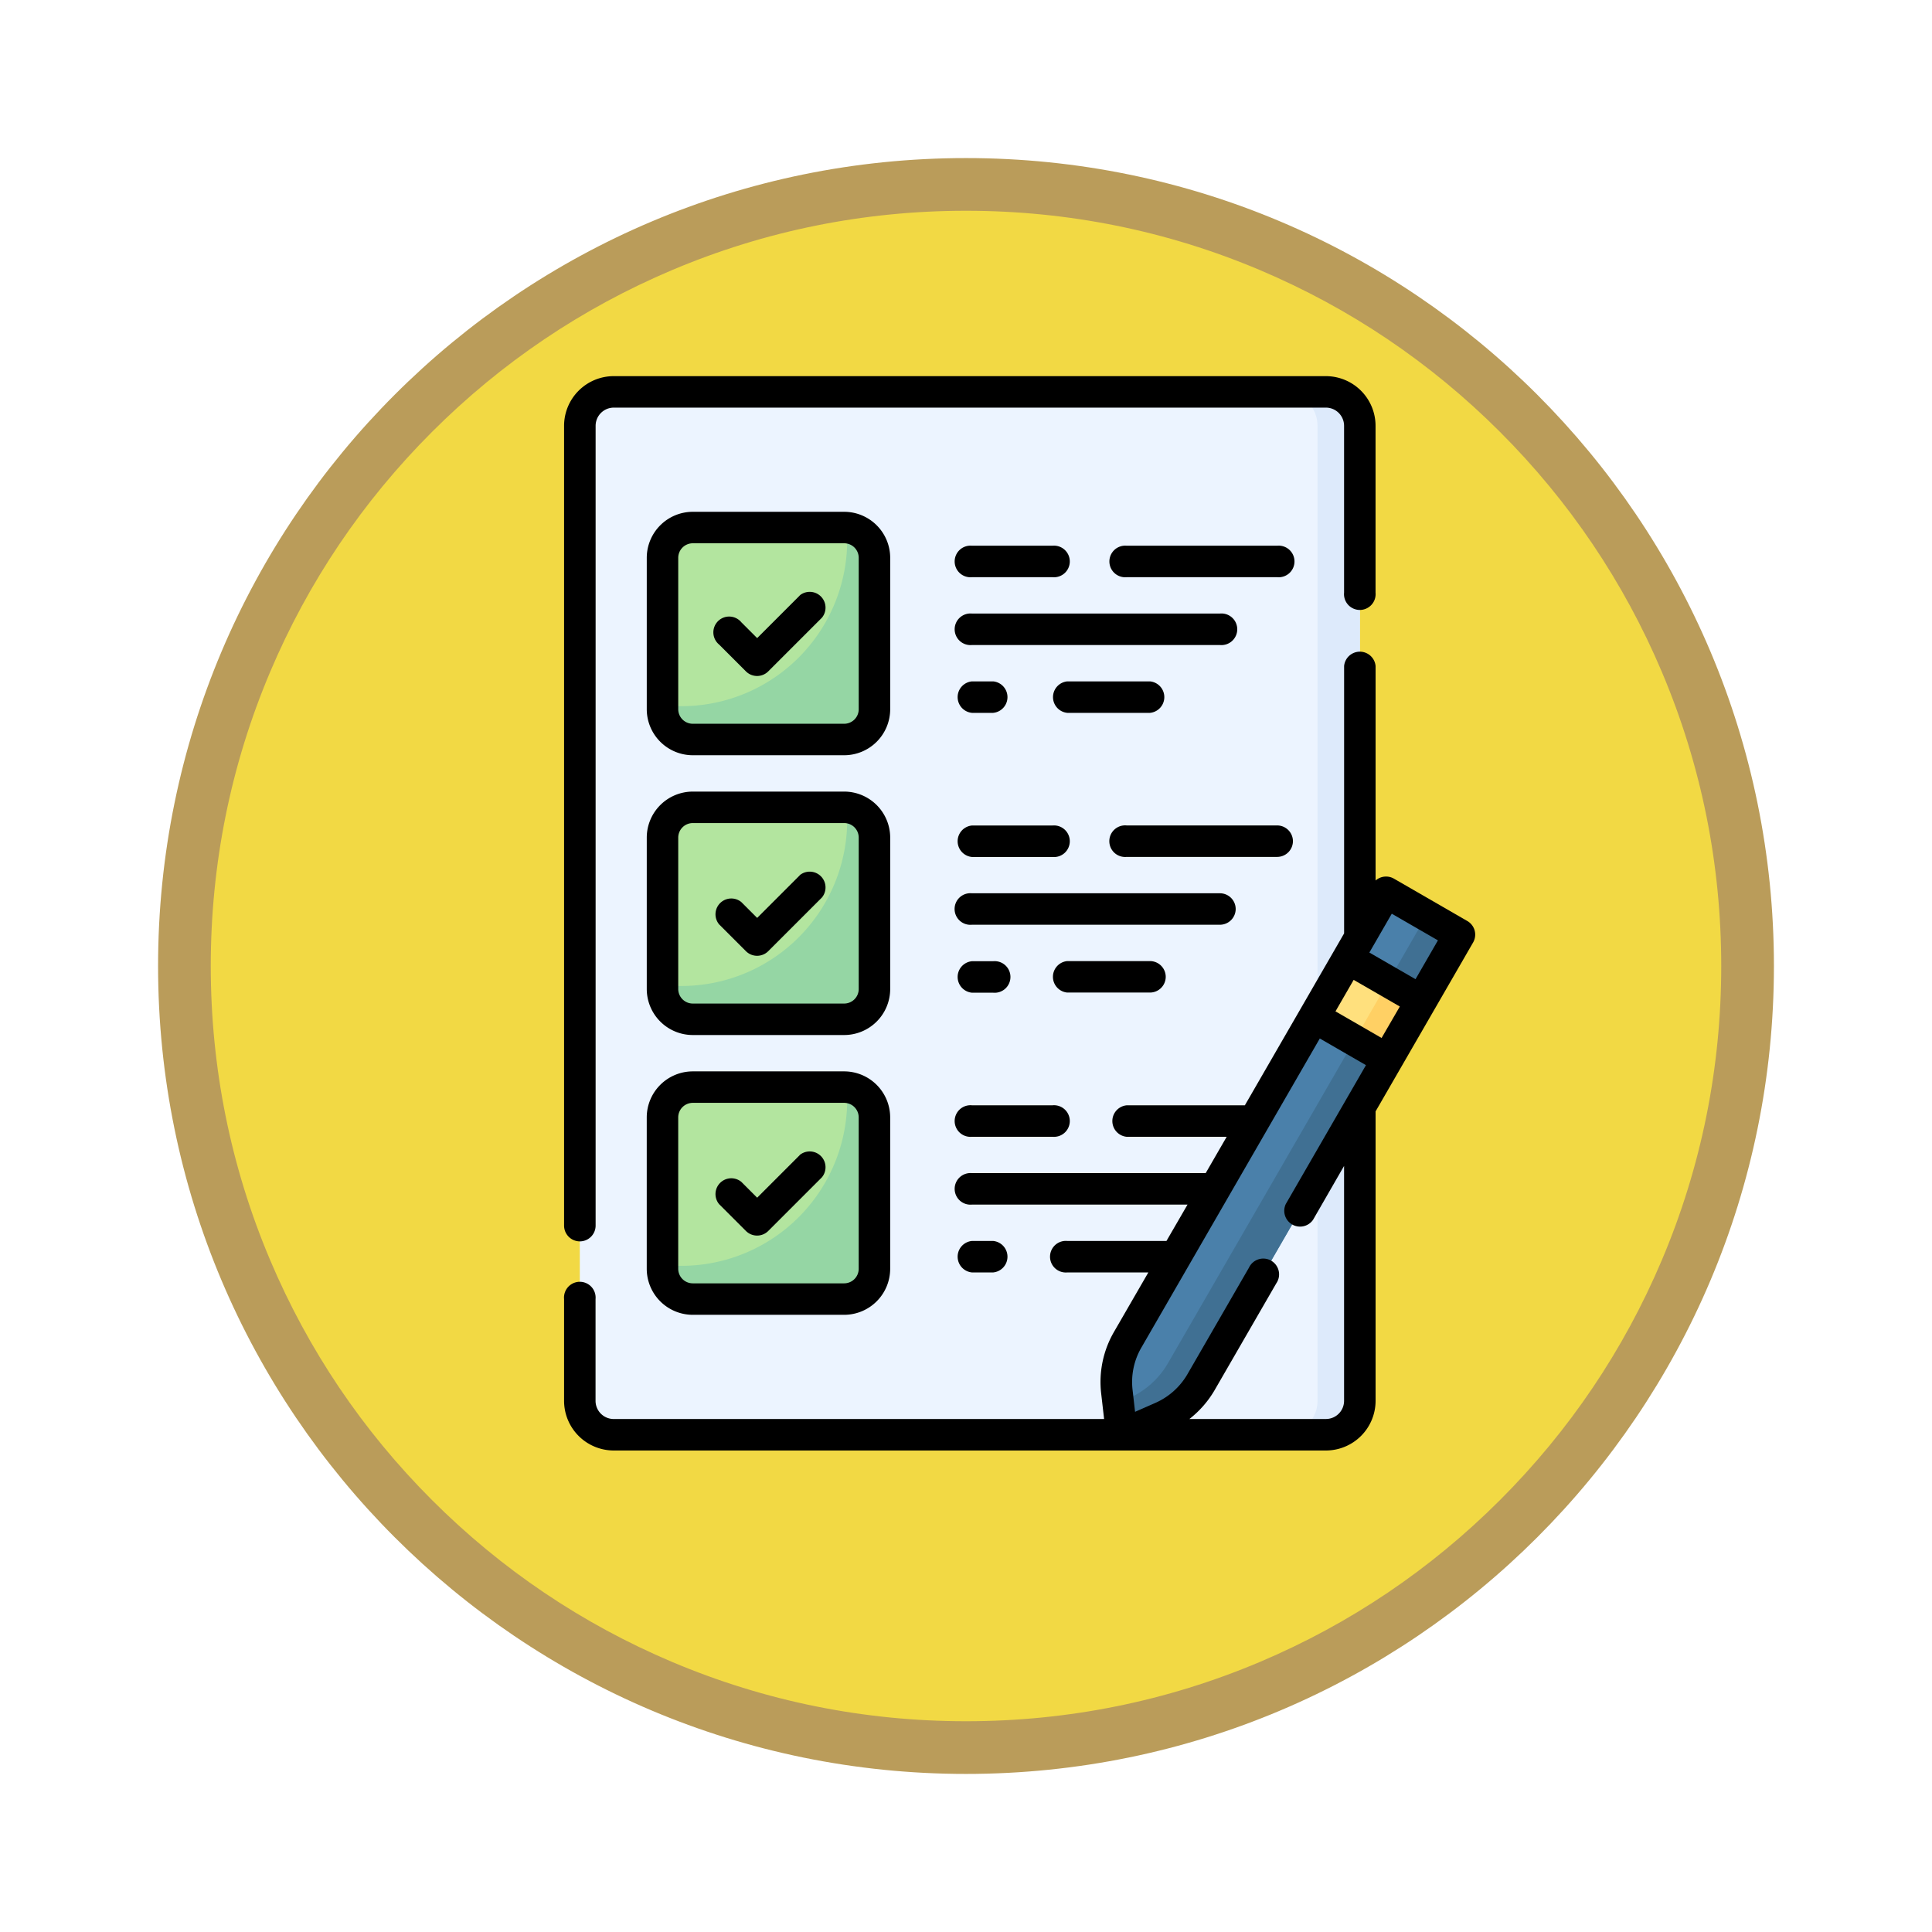 <svg xmlns="http://www.w3.org/2000/svg" xmlns:xlink="http://www.w3.org/1999/xlink" width="110" height="110" viewBox="0 0 110 110">
  <defs>
    <filter id="Trazado_982547" x="0" y="0" width="110" height="110" filterUnits="userSpaceOnUse">
      <feOffset dy="3" input="SourceAlpha"/>
      <feGaussianBlur stdDeviation="3" result="blur"/>
      <feFlood flood-opacity="0.161"/>
      <feComposite operator="in" in2="blur"/>
      <feComposite in="SourceGraphic"/>
    </filter>
  </defs>
  <g id="Grupo_1219359" data-name="Grupo 1219359" transform="translate(-472 -4571.049)">
    <g id="Grupo_1219273" data-name="Grupo 1219273" transform="translate(481 4577.049)">
      <g id="Grupo_1211001" data-name="Grupo 1211001" transform="translate(0 0)">
        <g id="Grupo_1200151" data-name="Grupo 1200151" transform="translate(0 0)">
          <g id="Grupo_1185952" data-name="Grupo 1185952" transform="translate(0 0)">
            <g id="Grupo_1184115" data-name="Grupo 1184115" transform="translate(0 0)">
              <g id="Grupo_1183744" data-name="Grupo 1183744">
                <g id="Grupo_1181546" data-name="Grupo 1181546">
                  <g id="Grupo_1177563" data-name="Grupo 1177563">
                    <g id="Grupo_1173148" data-name="Grupo 1173148">
                      <g id="Grupo_1163803" data-name="Grupo 1163803" transform="translate(0 0)">
                        <g id="Grupo_1163015" data-name="Grupo 1163015" transform="translate(0 0)">
                          <g id="Grupo_1157017" data-name="Grupo 1157017">
                            <g id="Grupo_1155793" data-name="Grupo 1155793">
                              <g id="Grupo_1154704" data-name="Grupo 1154704">
                                <g id="Grupo_1150790" data-name="Grupo 1150790">
                                  <g id="Grupo_1154214" data-name="Grupo 1154214">
                                    <g id="Grupo_1152583" data-name="Grupo 1152583">
                                      <g id="Grupo_1146973" data-name="Grupo 1146973">
                                        <g id="Grupo_1146954" data-name="Grupo 1146954">
                                          <g transform="matrix(1, 0, 0, 1, -9, -6)" filter="url(#Trazado_982547)">
                                            <g id="Trazado_982547-2" data-name="Trazado 982547" transform="translate(9 6)" fill="#f2d944">
                                              <path d="M 46 90.5 C 39.992 90.5 34.164 89.324 28.679 87.003 C 23.38 84.762 18.621 81.553 14.534 77.466 C 10.446 73.379 7.238 68.62 4.996 63.321 C 2.676 57.836 1.5 52.008 1.5 46 C 1.5 39.992 2.676 34.164 4.996 28.679 C 7.238 23.38 10.446 18.621 14.534 14.534 C 18.621 10.446 23.38 7.238 28.679 4.996 C 34.164 2.676 39.992 1.5 46 1.5 C 52.008 1.5 57.836 2.676 63.321 4.996 C 68.62 7.238 73.379 10.446 77.466 14.534 C 81.554 18.621 84.762 23.38 87.004 28.679 C 89.324 34.164 90.5 39.992 90.5 46 C 90.5 52.008 89.324 57.836 87.004 63.321 C 84.762 68.62 81.554 73.379 77.466 77.466 C 73.379 81.553 68.62 84.762 63.321 87.003 C 57.836 89.324 52.008 90.5 46 90.5 Z" stroke="none"/>
                                              <path d="M 46 3 C 40.194 3 34.563 4.136 29.263 6.378 C 24.143 8.544 19.544 11.644 15.594 15.594 C 11.644 19.544 8.544 24.143 6.378 29.263 C 4.137 34.563 3 40.194 3 46 C 3 51.806 4.137 57.437 6.378 62.737 C 8.544 67.857 11.644 72.455 15.594 76.405 C 19.544 80.355 24.143 83.456 29.263 85.622 C 34.563 87.863 40.194 89 46 89 C 51.806 89 57.437 87.863 62.737 85.622 C 67.857 83.456 72.456 80.355 76.406 76.405 C 80.356 72.455 83.456 67.857 85.622 62.737 C 87.864 57.437 89 51.806 89 46 C 89 40.194 87.864 34.563 85.622 29.263 C 83.456 24.143 80.356 19.544 76.406 15.594 C 72.456 11.644 67.857 8.544 62.737 6.378 C 57.437 4.136 51.806 3 46 3 M 46 -7.62939453125e-06 C 71.405 -7.62939453125e-06 92 20.595 92 46 C 92 71.405 71.405 92 46 92 C 20.595 92 7.62939453125e-06 71.405 7.62939453125e-06 46 C 7.62939453125e-06 20.595 20.595 -7.62939453125e-06 46 -7.62939453125e-06 Z" stroke="none" fill="#ba9c5a"/>
                                            </g>
                                          </g>
                                        </g>
                                      </g>
                                    </g>
                                  </g>
                                </g>
                              </g>
                            </g>
                          </g>
                        </g>
                      </g>
                    </g>
                  </g>
                </g>
              </g>
            </g>
          </g>
        </g>
      </g>
    </g>
    <g id="lista-de-verificacion_4_" data-name="lista-de-verificacion (4)" transform="translate(465.226 4592.465)">
      <g id="Grupo_1219332" data-name="Grupo 1219332" transform="translate(39.786 0.896)">
        <path id="Trazado_1090192" data-name="Trazado 1090192" d="M88.872,66.876H48.322a1.931,1.931,0,0,1-1.931-1.931V9.431A1.931,1.931,0,0,1,48.322,7.5h40.55A1.931,1.931,0,0,1,90.8,9.431V64.946a1.931,1.931,0,0,1-1.931,1.931Z" transform="translate(-46.391 -7.5)" fill="#ecf4ff"/>
      </g>
      <g id="Grupo_1219333" data-name="Grupo 1219333" transform="translate(79.853 0.896)">
        <path id="Trazado_1090193" data-name="Trazado 1090193" d="M384.179,7.5h-2.414A1.931,1.931,0,0,1,383.7,9.431V64.946a1.931,1.931,0,0,1-1.931,1.931h2.414a1.931,1.931,0,0,0,1.931-1.931V9.431A1.931,1.931,0,0,0,384.179,7.5Z" transform="translate(-381.765 -7.5)" fill="#ddeafb"/>
      </g>
      <g id="Grupo_1219352" data-name="Grupo 1219352" transform="translate(44.493 8.62)">
        <g id="Grupo_1219339" data-name="Grupo 1219339" transform="translate(0)">
          <g id="Grupo_1219338" data-name="Grupo 1219338">
            <g id="Grupo_1219337" data-name="Grupo 1219337">
              <g id="Grupo_1219336" data-name="Grupo 1219336">
                <g id="Grupo_1219334" data-name="Grupo 1219334" transform="translate(0)">
                  <path id="Trazado_1090194" data-name="Trazado 1090194" d="M96.132,84.218h-8.62a1.724,1.724,0,0,1-1.724-1.724v-8.62a1.724,1.724,0,0,1,1.724-1.724h8.62a1.724,1.724,0,0,1,1.724,1.724v8.62A1.724,1.724,0,0,1,96.132,84.218Z" transform="translate(-85.788 -72.15)" fill="#b3e59f"/>
                </g>
                <g id="Grupo_1219335" data-name="Grupo 1219335" transform="translate(0 0.007)">
                  <path id="Trazado_1090195" data-name="Trazado 1090195" d="M96.277,72.212q.027.359.027.725a9.439,9.439,0,0,1-9.439,9.439,9.549,9.549,0,0,1-1.077-.062v.234a1.724,1.724,0,0,0,1.724,1.724h8.62a1.724,1.724,0,0,0,1.724-1.724v-8.62A1.723,1.723,0,0,0,96.277,72.212Z" transform="translate(-85.788 -72.212)" fill="#95d6a4"/>
                </g>
              </g>
            </g>
          </g>
        </g>
        <g id="Grupo_1219345" data-name="Grupo 1219345" transform="translate(0 15.93)">
          <g id="Grupo_1219344" data-name="Grupo 1219344">
            <g id="Grupo_1219343" data-name="Grupo 1219343">
              <g id="Grupo_1219342" data-name="Grupo 1219342">
                <g id="Grupo_1219340" data-name="Grupo 1219340" transform="translate(0)">
                  <path id="Trazado_1090196" data-name="Trazado 1090196" d="M96.132,217.56h-8.62a1.724,1.724,0,0,1-1.724-1.724v-8.62a1.724,1.724,0,0,1,1.724-1.724h8.62a1.724,1.724,0,0,1,1.724,1.724v8.62A1.724,1.724,0,0,1,96.132,217.56Z" transform="translate(-85.788 -205.492)" fill="#b3e59f"/>
                </g>
                <g id="Grupo_1219341" data-name="Grupo 1219341" transform="translate(0 0.007)">
                  <path id="Trazado_1090197" data-name="Trazado 1090197" d="M96.277,205.553q.027.359.027.725a9.44,9.44,0,0,1-10.517,9.378v.234a1.724,1.724,0,0,0,1.724,1.724h8.62a1.724,1.724,0,0,0,1.724-1.724v-8.62A1.723,1.723,0,0,0,96.277,205.553Z" transform="translate(-85.788 -205.553)" fill="#95d6a4"/>
                </g>
              </g>
            </g>
          </g>
        </g>
        <g id="Grupo_1219351" data-name="Grupo 1219351" transform="translate(0 31.861)">
          <g id="Grupo_1219350" data-name="Grupo 1219350">
            <g id="Grupo_1219349" data-name="Grupo 1219349">
              <g id="Grupo_1219348" data-name="Grupo 1219348">
                <g id="Grupo_1219346" data-name="Grupo 1219346" transform="translate(0)">
                  <path id="Trazado_1090198" data-name="Trazado 1090198" d="M96.132,350.9h-8.62a1.724,1.724,0,0,1-1.724-1.724v-8.62a1.724,1.724,0,0,1,1.724-1.724h8.62a1.724,1.724,0,0,1,1.724,1.724v8.62A1.724,1.724,0,0,1,96.132,350.9Z" transform="translate(-85.788 -338.834)" fill="#b3e59f"/>
                </g>
                <g id="Grupo_1219347" data-name="Grupo 1219347" transform="translate(0 0.007)">
                  <path id="Trazado_1090199" data-name="Trazado 1090199" d="M96.277,338.895q.027.359.027.725A9.44,9.44,0,0,1,85.788,349v.234a1.724,1.724,0,0,0,1.724,1.724h8.62a1.724,1.724,0,0,0,1.724-1.724v-8.62A1.723,1.723,0,0,0,96.277,338.895Z" transform="translate(-85.788 -338.895)" fill="#95d6a4"/>
                </g>
              </g>
            </g>
          </g>
        </g>
      </g>
      <g id="Grupo_1219357" data-name="Grupo 1219357" transform="translate(70.331 29.383)">
        <g id="Grupo_1219353" data-name="Grupo 1219353" transform="translate(0)">
          <path id="Trazado_1090200" data-name="Trazado 1090200" d="M304.633,275.856l-2.258.98-.28-2.446a4.828,4.828,0,0,1,.615-2.963l14.711-25.481,4.181,2.414-14.711,25.481a4.827,4.827,0,0,1-2.258,2.014Z" transform="translate(-302.064 -245.947)" fill="#4a80aa"/>
        </g>
        <g id="Grupo_1219354" data-name="Grupo 1219354" transform="translate(0.104 1.328)">
          <path id="Trazado_1090201" data-name="Trazado 1090201" d="M320.486,257.059,305.774,282.54a4.827,4.827,0,0,1-2.258,2.014l-.584.254.208,1.813,2.258-.98a4.828,4.828,0,0,0,2.258-2.014l14.711-25.481Z" transform="translate(-302.932 -257.059)" fill="#407093"/>
        </g>
        <g id="Grupo_1219355" data-name="Grupo 1219355" transform="translate(11.254 3.764)">
          <path id="Trazado_1090202" data-name="Trazado 1090202" d="M0,0H3.862V4.827H0Z" transform="matrix(0.5, -0.866, 0.866, 0.5, 0, 3.344)" fill="#ffe07d"/>
        </g>
        <g id="Grupo_1219356" data-name="Grupo 1219356" transform="translate(13.553 5.092)">
          <path id="Trazado_1090203" data-name="Trazado 1090203" d="M0,0H3.862V2.172H0Z" transform="matrix(0.5, -0.866, 0.866, 0.5, 0, 3.344)" fill="#ffd064"/>
        </g>
      </g>
      <g id="Grupo_1219358" data-name="Grupo 1219358" transform="translate(38.89 0)">
        <path id="Trazado_1090204" data-name="Trazado 1090204" d="M39.786,49.263a.9.9,0,0,0,.9-.9V2.827a1.036,1.036,0,0,1,1.035-1.035h40.55A1.036,1.036,0,0,1,83.3,2.827v9.5a.9.9,0,1,0,1.792,0v-9.5A2.83,2.83,0,0,0,82.267,0H41.717A2.83,2.83,0,0,0,38.89,2.827V48.367A.9.9,0,0,0,39.786,49.263Z" transform="translate(-38.89 0)"/>
        <path id="Trazado_1090205" data-name="Trazado 1090205" d="M92.148,67.27a2.623,2.623,0,0,0-2.62-2.62h-8.62a2.623,2.623,0,0,0-2.62,2.62v8.62a2.623,2.623,0,0,0,2.62,2.62h8.62a2.623,2.623,0,0,0,2.62-2.62Zm-1.792,8.62a.829.829,0,0,1-.828.828h-8.62a.829.829,0,0,1-.828-.828V67.27a.829.829,0,0,1,.828-.828h8.62a.829.829,0,0,1,.828.828Z" transform="translate(-73.58 -56.926)"/>
        <path id="Trazado_1090206" data-name="Trazado 1090206" d="M115.462,102.626l-2.424,2.424-.9-.9a.9.9,0,1,0-1.267,1.267l1.529,1.529a.9.9,0,0,0,1.267,0l3.057-3.057a.9.9,0,0,0-1.267-1.267Z" transform="translate(-102.044 -90.135)"/>
        <path id="Trazado_1090207" data-name="Trazado 1090207" d="M226.667,114.931h14.12a.9.9,0,1,0,0-1.792h-14.12a.9.9,0,1,0,0,1.792Z" transform="translate(-203.444 -99.622)"/>
        <path id="Trazado_1090208" data-name="Trazado 1090208" d="M308.978,80.813h-8.569a.9.9,0,1,0,0,1.792h8.569a.9.9,0,1,0,0-1.792Z" transform="translate(-268.376 -71.158)"/>
        <path id="Trazado_1090209" data-name="Trazado 1090209" d="M226.667,82.605h4.586a.9.9,0,1,0,0-1.792h-4.586a.9.9,0,1,0,0,1.792Z" transform="translate(-203.444 -71.158)"/>
        <path id="Trazado_1090210" data-name="Trazado 1090210" d="M272.124,145.464a.9.9,0,0,0,0,1.792h4.707a.9.9,0,0,0,0-1.792Z" transform="translate(-243.471 -128.085)"/>
        <path id="Trazado_1090211" data-name="Trazado 1090211" d="M226.667,147.256h1.207a.9.9,0,0,0,0-1.792h-1.207a.9.9,0,0,0,0,1.792Z" transform="translate(-203.444 -128.085)"/>
        <path id="Trazado_1090212" data-name="Trazado 1090212" d="M92.148,200.612a2.623,2.623,0,0,0-2.62-2.62h-8.62a2.623,2.623,0,0,0-2.62,2.62v8.62a2.623,2.623,0,0,0,2.62,2.62h8.62a2.623,2.623,0,0,0,2.62-2.62Zm-1.792,8.62a.829.829,0,0,1-.828.828h-8.62a.829.829,0,0,1-.828-.828v-8.62a.829.829,0,0,1,.828-.828h8.62a.829.829,0,0,1,.828.828Z" transform="translate(-73.58 -174.338)"/>
        <path id="Trazado_1090213" data-name="Trazado 1090213" d="M115.462,235.968l-2.424,2.424-.9-.9a.9.9,0,0,0-1.267,1.267l1.529,1.529a.9.9,0,0,0,1.267,0l3.057-3.057a.9.9,0,0,0-1.267-1.267Z" transform="translate(-102.044 -207.546)"/>
        <path id="Trazado_1090214" data-name="Trazado 1090214" d="M241.683,247.375a.9.9,0,0,0-.9-.9h-14.12a.9.9,0,1,0,0,1.792h14.12A.9.9,0,0,0,241.683,247.375Z" transform="translate(-203.444 -217.032)"/>
        <path id="Trazado_1090215" data-name="Trazado 1090215" d="M309.874,215.05a.9.9,0,0,0-.9-.9h-8.569a.9.9,0,1,0,0,1.792h8.569A.9.9,0,0,0,309.874,215.05Z" transform="translate(-268.376 -188.569)"/>
        <path id="Trazado_1090216" data-name="Trazado 1090216" d="M226.667,215.946h4.586a.9.9,0,1,0,0-1.792h-4.586a.9.9,0,0,0,0,1.792Z" transform="translate(-203.444 -188.569)"/>
        <path id="Trazado_1090217" data-name="Trazado 1090217" d="M277.728,279.7a.9.9,0,0,0-.9-.9h-4.707a.9.9,0,0,0,0,1.792h4.707A.9.9,0,0,0,277.728,279.7Z" transform="translate(-243.472 -245.496)"/>
        <path id="Trazado_1090218" data-name="Trazado 1090218" d="M226.667,280.6h1.207a.9.9,0,1,0,0-1.792h-1.207a.9.9,0,0,0,0,1.792Z" transform="translate(-203.444 -245.496)"/>
        <path id="Trazado_1090219" data-name="Trazado 1090219" d="M89.527,331.333h-8.62a2.623,2.623,0,0,0-2.62,2.62v8.62a2.623,2.623,0,0,0,2.62,2.62h8.62a2.623,2.623,0,0,0,2.62-2.62v-8.62A2.623,2.623,0,0,0,89.527,331.333Zm.828,11.24a.829.829,0,0,1-.828.828h-8.62a.829.829,0,0,1-.828-.828v-8.62a.829.829,0,0,1,.828-.828h8.62a.829.829,0,0,1,.828.828Z" transform="translate(-73.58 -291.749)"/>
        <path id="Trazado_1090220" data-name="Trazado 1090220" d="M115.462,369.308l-2.424,2.424-.9-.9a.9.9,0,0,0-1.267,1.267l1.529,1.529a.9.9,0,0,0,1.267,0l3.057-3.057a.9.9,0,0,0-1.267-1.267Z" transform="translate(-102.044 -324.956)"/>
        <path id="Trazado_1090221" data-name="Trazado 1090221" d="M226.667,349.288h4.586a.9.9,0,1,0,0-1.792h-4.586a.9.9,0,1,0,0,1.792Z" transform="translate(-203.444 -305.981)"/>
        <path id="Trazado_1090222" data-name="Trazado 1090222" d="M227.874,413.938a.9.9,0,0,0,0-1.792h-1.207a.9.9,0,0,0,0,1.792Z" transform="translate(-203.444 -362.907)"/>
        <path id="Trazado_1090223" data-name="Trazado 1090223" d="M90.736,146.6a.9.9,0,0,0-.418-.544l-4.18-2.413a.9.9,0,0,0-1.044.107V131.536a.9.9,0,0,0-1.792,0v15.225l-5.651,9.788H70.922a.9.9,0,0,0,0,1.792h5.694l-1.195,2.069H62.113a.9.9,0,1,0,0,1.792H74.387l-1.2,2.07H67.543a.9.9,0,1,0,0,1.792h4.613L70.2,169.449a5.679,5.679,0,0,0-.729,3.513l.166,1.448H41.717a1.036,1.036,0,0,1-1.035-1.035v-5.793a.9.9,0,1,0-1.792,0v5.793a2.83,2.83,0,0,0,2.827,2.827h40.55a2.83,2.83,0,0,0,2.827-2.827v-16.48l5.552-9.617a.9.9,0,0,0,.089-.68Zm-5.3,6.115L82.811,151.2l1.035-1.793,2.628,1.517ZM83.3,173.374a1.036,1.036,0,0,1-1.035,1.035H74.493a5.749,5.749,0,0,0,1.441-1.651l3.505-6.07a.9.9,0,1,0-1.552-.9l-3.505,6.07a3.96,3.96,0,0,1-1.839,1.64L71.4,174l-.142-1.244a3.9,3.9,0,0,1,.5-2.412l10.16-17.6,2.628,1.518-4.564,7.906a.9.9,0,0,0,1.552.9L83.3,160v13.375Zm4.068-24.006-2.628-1.517,1.276-2.211,2.628,1.517Z" transform="translate(-38.89 -115.033)"/>
      </g>
    </g>
  </g>
</svg>
